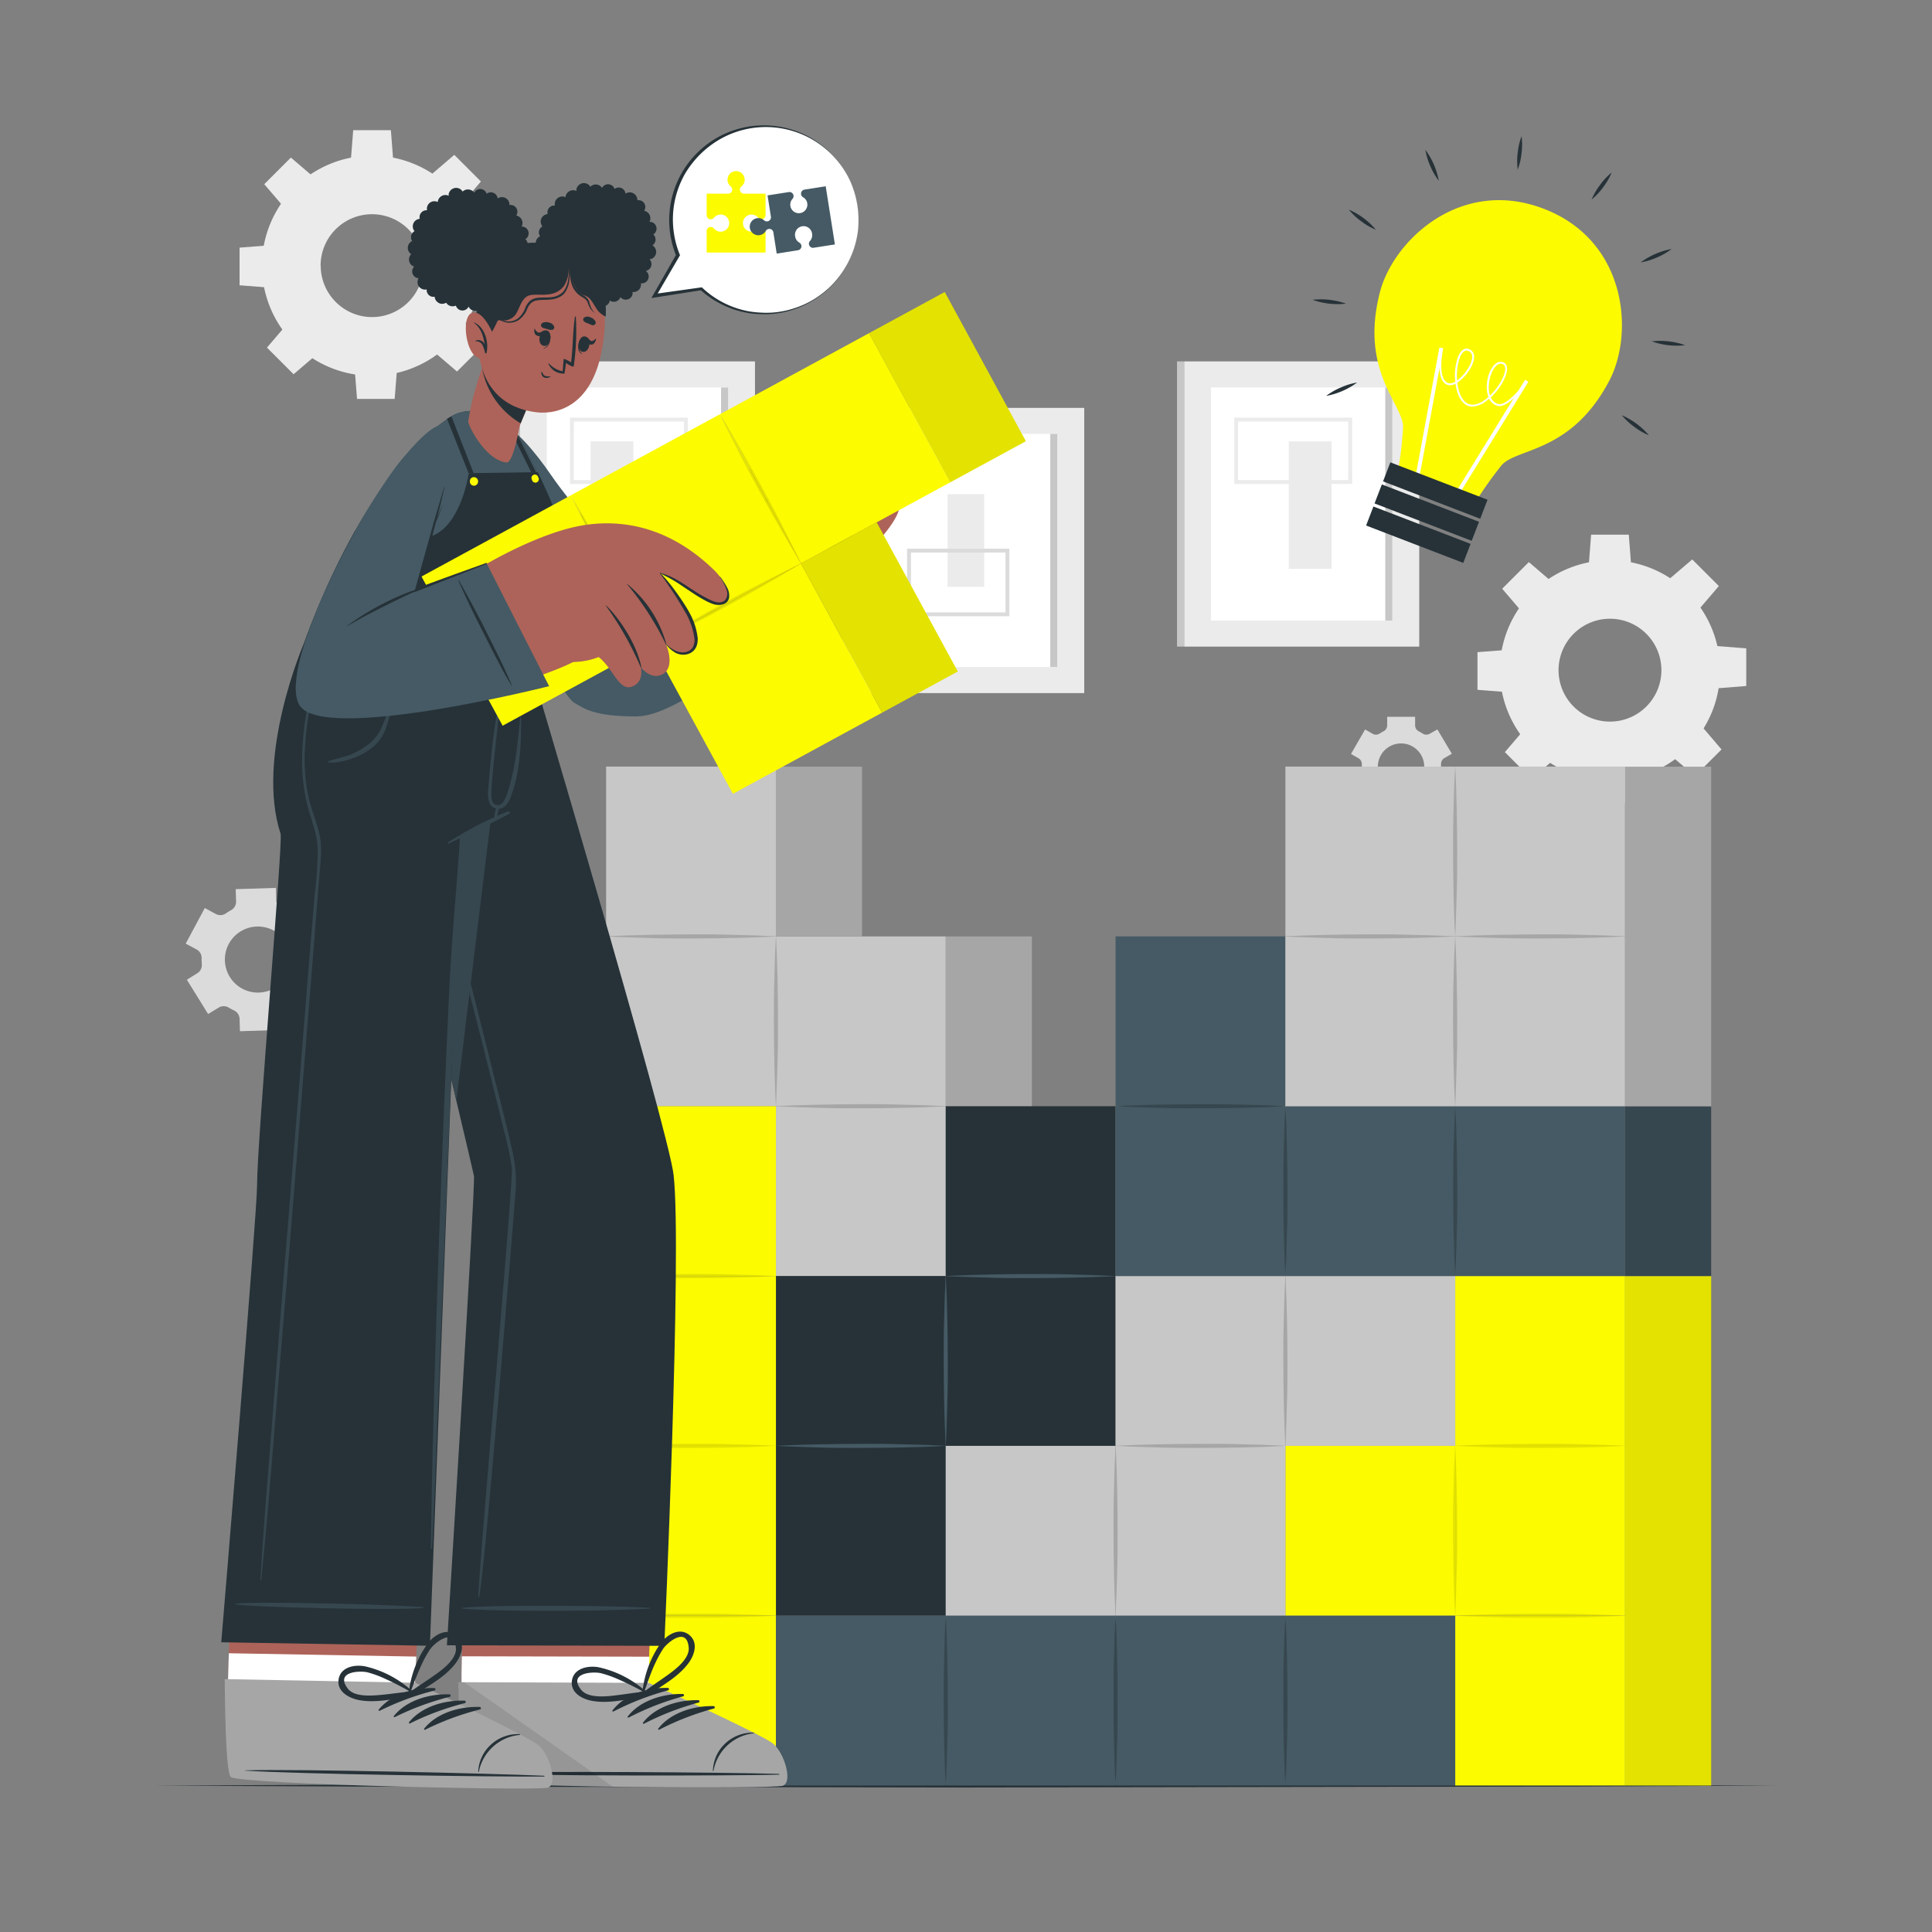 <svg xmlns="http://www.w3.org/2000/svg" viewBox="0 0 500 500"><rect x="0" y="0" width="500" height="500" fill="#808080" stroke="none"/><g id="freepik--background-complete--inject-6"><rect x="134.54" y="93.54" width="60.85" height="73.81" transform="translate(329.93 260.88) rotate(180)" style="fill:#ebebeb"></rect><rect x="141.49" y="100.27" width="46.94" height="60.34" transform="translate(329.93 260.88) rotate(180)" style="fill:#fff"></rect><rect x="186.6" y="100.27" width="1.83" height="60.34" transform="translate(375.04 260.88) rotate(180)" style="fill:#c7c7c7"></rect><rect x="132.71" y="93.54" width="1.83" height="73.81" transform="translate(267.25 260.88) rotate(180)" style="fill:#c7c7c7"></rect><rect x="152.85" y="114.22" width="11.07" height="32.98" style="fill:#ebebeb"></rect><path d="M178,125.25H147.52V108.09H178Zm-29.51-1H177V109.09H148.52Z" style="fill:#ebebeb"></path><rect x="306.44" y="93.54" width="60.85" height="73.81" transform="translate(673.74 260.88) rotate(180)" style="fill:#ebebeb"></rect><rect x="313.4" y="100.27" width="46.94" height="60.34" transform="translate(673.74 260.88) rotate(180)" style="fill:#fff"></rect><rect x="358.51" y="100.27" width="1.83" height="60.34" transform="translate(718.85 260.88) rotate(180)" style="fill:#c7c7c7"></rect><rect x="304.61" y="93.54" width="1.83" height="73.81" transform="translate(611.05 260.88) rotate(180)" style="fill:#c7c7c7"></rect><rect x="333.54" y="114.22" width="11.07" height="32.98" transform="translate(678.15 261.43) rotate(180)" style="fill:#ebebeb"></rect><path d="M349.94,125.25H319.42V108.09h30.52Zm-29.52-1h28.52V109.09H320.42Z" style="fill:#ebebeb"></path><rect x="219.74" y="105.56" width="60.85" height="73.81" transform="translate(500.34 284.93) rotate(180)" style="fill:#ebebeb"></rect><rect x="226.7" y="112.3" width="46.94" height="60.34" transform="translate(500.34 284.93) rotate(180)" style="fill:#fff"></rect><rect x="271.81" y="112.3" width="1.83" height="60.34" transform="translate(545.45 284.93) rotate(180)" style="fill:#c7c7c7"></rect><rect x="217.91" y="105.56" width="1.83" height="73.81" transform="translate(437.66 284.93) rotate(180)" style="fill:#c7c7c7"></rect><rect x="245.23" y="127.89" width="9.48" height="23.98" transform="translate(499.94 279.76) rotate(180)" style="fill:#ebebeb"></rect><path d="M261.22,159.49H234.75V142h26.47Zm-25.47-1h24.47V143H235.75Z" style="fill:#dbdbdb"></path><path d="M56.59,260.77a2.5,2.5,0,0,1,2.61,0l.66.38c.23.12.46.24.7.35A2.49,2.49,0,0,1,62,263.67l.1,3.21,10.44-.33-.1-3.2a2.47,2.47,0,0,1,1.31-2.25,15.19,15.19,0,0,0,1.32-.82,2.49,2.49,0,0,1,2.59-.17l2.82,1.52,4.94-9.21-2.82-1.51a2.5,2.5,0,0,1-1.3-2.25,11.62,11.62,0,0,0,0-1.56,2.47,2.47,0,0,1,1.15-2.33l2.73-1.69-5.51-8.88-2.74,1.7a2.49,2.49,0,0,1-2.59,0c-.22-.13-.44-.26-.67-.38l-.68-.35A2.49,2.49,0,0,1,71.49,233l-.1-3.21L61,230.11l.1,3.19a2.51,2.51,0,0,1-1.31,2.26,12.19,12.19,0,0,0-1.33.82,2.49,2.49,0,0,1-2.59.17L53,235l-4.94,9.21,2.82,1.51a2.48,2.48,0,0,1,1.3,2.25,13.65,13.65,0,0,0,.05,1.57,2.48,2.48,0,0,1-1.16,2.33l-2.71,1.68,5.5,8.88Zm2.62-16.48a8.55,8.55,0,1,1,3.5,11.58A8.56,8.56,0,0,1,59.21,244.29Z" style="fill:#dbdbdb"></path><path d="M351.59,196.24a1.75,1.75,0,0,1,.85,1.61c0,.18,0,.36,0,.54s0,.37,0,.55a1.73,1.73,0,0,1-.85,1.6l-1.94,1.13L353.3,208l1.95-1.12a1.73,1.73,0,0,1,1.82.07c.31.19.62.38.94.54a1.74,1.74,0,0,1,1,1.55v2.24h7.31V209a1.75,1.75,0,0,1,1-1.55c.33-.16.64-.35.95-.54a1.73,1.73,0,0,1,1.82-.07l2,1.12,3.65-6.33-1.95-1.13a1.74,1.74,0,0,1-.85-1.61c0-.18,0-.36,0-.54s0-.36,0-.54a1.75,1.75,0,0,1,.85-1.61l1.95-1.12L372,188.78,370,189.9a1.75,1.75,0,0,1-1.83-.06c-.3-.2-.62-.38-.94-.55a1.73,1.73,0,0,1-1-1.54v-2.24H359v2.24a1.73,1.73,0,0,1-1,1.54c-.32.17-.64.35-.94.55a1.75,1.75,0,0,1-1.83.06l-1.94-1.12-3.65,6.34Zm11-3.84a6,6,0,1,1-6,6A6,6,0,0,1,362.63,192.4Z" style="fill:#dbdbdb"></path><path d="M388.16,173.45A28.5,28.5,0,1,0,416.66,145,28.5,28.5,0,0,0,388.16,173.45Zm15.19,0a13.31,13.31,0,1,1,13.31,13.3A13.31,13.31,0,0,1,403.35,173.45Z" style="fill:#ebebeb"></path><polygon points="411.18 146.14 422.13 146.14 421.53 138.38 411.78 138.38 411.18 146.14" style="fill:#ebebeb"></polygon><polygon points="432.03 149.83 439.78 157.58 444.84 151.67 437.95 144.78 432.03 149.83" style="fill:#ebebeb"></polygon><polygon points="444.17 167.19 444.17 178.15 451.93 177.54 451.93 167.79 444.17 167.19" style="fill:#ebebeb"></polygon><polygon points="440.48 188.04 432.73 195.79 438.64 200.85 445.53 193.96 440.48 188.04" style="fill:#ebebeb"></polygon><polygon points="423.12 200.18 412.16 200.18 412.77 207.94 422.51 207.94 423.12 200.18" style="fill:#ebebeb"></polygon><polygon points="402.27 196.49 394.52 188.74 389.46 194.65 396.35 201.54 402.27 196.49" style="fill:#ebebeb"></polygon><polygon points="390.13 179.13 390.13 168.18 382.37 168.78 382.37 178.53 390.13 179.13" style="fill:#ebebeb"></polygon><polygon points="393.82 158.28 401.57 150.53 395.66 145.47 388.76 152.36 393.82 158.28" style="fill:#ebebeb"></polygon><path d="M67.79,68.76A28.49,28.49,0,1,0,96.28,40.27,28.5,28.5,0,0,0,67.79,68.76Zm15.18,0a13.31,13.31,0,1,1,13.31,13.3A13.31,13.31,0,0,1,83,68.76Z" style="fill:#ebebeb"></path><polygon points="90.8 41.45 101.76 41.45 101.16 33.69 91.41 33.69 90.8 41.45" style="fill:#ebebeb"></polygon><polygon points="111.66 45.14 119.41 52.89 124.46 46.97 117.57 40.08 111.66 45.14" style="fill:#ebebeb"></polygon><polygon points="123.8 62.49 123.8 73.45 131.55 72.85 131.55 63.1 123.8 62.49" style="fill:#ebebeb"></polygon><polygon points="120.1 83.35 112.36 91.1 118.27 96.15 125.16 89.26 120.1 83.35" style="fill:#ebebeb"></polygon><polygon points="102.75 95.49 91.79 95.49 92.4 103.24 102.14 103.24 102.75 95.49" style="fill:#ebebeb"></polygon><polygon points="81.89 91.8 74.14 84.05 69.09 89.96 75.98 96.85 81.89 91.8" style="fill:#ebebeb"></polygon><polygon points="69.75 74.44 69.75 63.48 62 64.09 62 73.83 69.75 74.44" style="fill:#ebebeb"></polygon><polygon points="73.45 53.58 81.19 45.84 75.28 40.78 68.39 47.67 73.45 53.58" style="fill:#ebebeb"></polygon></g><g id="freepik--Floor--inject-6"><polygon points="39.97 462.11 92.48 461.87 144.99 461.78 250 461.61 355.01 461.78 407.52 461.87 460.03 462.11 407.52 462.36 355.01 462.44 250 462.61 144.99 462.44 92.48 462.36 39.97 462.11" style="fill:#263238"></polygon></g><g id="freepik--speech-bubble--inject-6"><path d="M222.07,59.41a24.26,24.26,0,0,1-40.54,15.35l-12.14,1.78,6.08-10.49a24.25,24.25,0,0,1,25-33.29A24.27,24.27,0,0,1,222.07,59.41Z" style="fill:#fff"></path><path d="M222.07,59.41a24.48,24.48,0,0,1-4.9,12.3,22.1,22.1,0,0,1-4.76,4.7,23.8,23.8,0,0,1-5.85,3.26A24.5,24.5,0,0,1,200,81.23a23.84,23.84,0,0,1-3.38.06,19.94,19.94,0,0,1-3.35-.35,24.5,24.5,0,0,1-12-5.92l.29.08L169.45,77l-.88.13.45-.78,6-10.51,0,.42a24.55,24.55,0,0,1,1.49-21.63,24.92,24.92,0,0,1,7.6-8.09,24.51,24.51,0,0,1,37.95,22.9Zm0,0a24,24,0,0,0-27.52-26.25,23.92,23.92,0,0,0-10,4A25.11,25.11,0,0,0,177.27,45a24,24,0,0,0-3.08,10.27,24.34,24.34,0,0,0,1.71,10.57l.09.21-.12.2-6.11,10.48-.43-.65,12.15-1.7.17,0,.12.11a23.88,23.88,0,0,0,11.61,6,22.87,22.87,0,0,0,3.3.4,24.53,24.53,0,0,0,3.32,0,23.73,23.73,0,0,0,6.48-1.43,22.36,22.36,0,0,0,5.85-3.15,22.17,22.17,0,0,0,4.77-4.64A24.47,24.47,0,0,0,222.07,59.41Z" style="fill:#263238"></path><path d="M192.28,57.74a2.22,2.22,0,0,0,3.93,1.41,1.07,1.07,0,0,1,1.91.65v5.56H182.88V59.8a1.05,1.05,0,0,1,1.06-1.06,1.07,1.07,0,0,1,.84.41,2.25,2.25,0,0,0,1.72.81,2.22,2.22,0,1,0-1.72-3.62,1.1,1.1,0,0,1-.84.41,1.06,1.06,0,0,1-1.06-1.06V50.12h5.56a1.05,1.05,0,0,0,1.06-1.06,1.07,1.07,0,0,0-.41-.84,2.22,2.22,0,1,1,3.63-1.72,2.21,2.21,0,0,1-.82,1.72,1.1,1.1,0,0,0-.41.84,1.06,1.06,0,0,0,1.06,1.06h5.57v5.57a1.07,1.07,0,0,1-1.07,1.06,1.1,1.1,0,0,1-.84-.41,2.19,2.19,0,0,0-1.71-.82A2.22,2.22,0,0,0,192.28,57.74Z" style="fill:#FCFB00"></path><path d="M213.69,48.2l2.38,15.06-5.5.86a1.05,1.05,0,0,1-1.21-.88,1,1,0,0,1,.28-.89,2.26,2.26,0,0,0,.53-1.83,2.22,2.22,0,1,0-4.38.69,2.2,2.2,0,0,0,1.07,1.57,1.1,1.1,0,0,1,.54.77,1.06,1.06,0,0,1-.89,1.21l-5.5.87-.86-5.49a1.06,1.06,0,0,0-1.22-.89,1.11,1.11,0,0,0-.76.54,2.22,2.22,0,1,1-2.26-3.32,2.18,2.18,0,0,1,1.82.54,1.09,1.09,0,0,0,.89.28,1.06,1.06,0,0,0,.89-1.21l-.87-5.51,5.5-.86a1.06,1.06,0,0,1,.94,1.78,2.19,2.19,0,0,0-.53,1.82,2.21,2.21,0,1,0,4.37-.69,2.18,2.18,0,0,0-1.06-1.56,1.1,1.1,0,0,1-.54-.77,1.06,1.06,0,0,1,.88-1.22Z" style="fill:#455a64"></path></g><g id="freepik--Puzzle--inject-6"><rect x="200.81" y="286.29" width="43.95" height="43.95" transform="matrix(0, -1, 1, 0, -85.48, 531.05)" style="fill:#c7c7c7"></rect><rect x="200.81" y="242.34" width="43.95" height="43.95" transform="translate(-41.53 487.1) rotate(-90)" style="fill:#c7c7c7"></rect><rect x="156.86" y="242.34" width="43.95" height="43.95" transform="translate(-85.48 443.15) rotate(-90)" style="fill:#c7c7c7"></rect><rect x="156.86" y="198.39" width="43.95" height="43.95" transform="translate(-41.53 399.2) rotate(-90)" style="fill:#c7c7c7"></rect><path d="M156.86,242.34c3.66-.22,7.33-.32,11-.4s7.32-.11,11-.13,7.33,0,11,.13l5.5.14c1.83.09,3.66.14,5.49.26-1.83.12-3.66.17-5.49.26l-5.5.15c-3.66.09-7.32.11-11,.12s-7.32,0-11-.12S160.52,242.56,156.86,242.34Z" style="fill:#a6a6a6"></path><path d="M200.81,286.29c3.66-.22,7.32-.32,11-.4s7.32-.11,11-.13,7.33,0,11,.13l5.5.14c1.83.09,3.66.14,5.49.26-1.83.12-3.66.17-5.49.26l-5.5.15c-3.66.09-7.32.11-11,.12s-7.32,0-11-.12S204.47,286.51,200.81,286.29Z" style="fill:#a6a6a6"></path><path d="M200.81,286.29c-.22-3.66-.32-7.32-.4-11s-.11-7.32-.13-11,0-7.33.12-11l.15-5.49c.09-1.84.14-3.67.26-5.5.12,1.83.17,3.66.26,5.5l.15,5.49c.09,3.66.11,7.32.12,11s0,7.32-.13,11S201,282.63,200.81,286.29Z" style="fill:#a6a6a6"></path><rect x="200.81" y="198.4" width="22.3" height="43.94" transform="translate(423.91 440.75) rotate(180)" style="fill:#a6a6a6"></rect><rect x="244.76" y="242.36" width="22.3" height="87.89" transform="translate(511.81 572.6) rotate(180)" style="fill:#a6a6a6"></rect><rect x="376.61" y="374.19" width="43.95" height="43.95" transform="translate(2.42 794.75) rotate(-90)" style="fill:#FCFB00"></rect><rect x="332.66" y="374.19" width="43.95" height="43.95" transform="translate(-41.53 750.8) rotate(-90)" style="fill:#FCFB00"></rect><rect x="376.61" y="418.14" width="43.95" height="43.95" transform="translate(-41.53 838.7) rotate(-90)" style="fill:#FCFB00"></rect><rect x="376.61" y="330.24" width="43.95" height="43.95" transform="translate(46.37 750.8) rotate(-90)" style="fill:#FCFB00"></rect><rect x="420.56" y="330.25" width="22.3" height="131.84" transform="translate(863.41 792.34) rotate(180)" style="fill:#FCFB00"></rect><rect x="420.56" y="330.25" width="22.3" height="131.84" transform="translate(863.41 792.34) rotate(180)" style="opacity:0.1"></rect><path d="M376.59,418.14c-.22-3.66-.32-7.32-.41-11s-.11-7.32-.12-11,0-7.33.12-11l.15-5.49c.09-1.84.14-3.67.26-5.5.12,1.83.17,3.66.26,5.5l.14,5.49c.1,3.66.11,7.32.13,11s0,7.32-.13,11S376.8,414.48,376.59,418.14Z" style="opacity:0.1"></path><path d="M376.59,418.14c3.66-.22,7.32-.32,11-.4s7.33-.11,11-.13,7.33,0,11,.12l5.49.15c1.83.09,3.67.14,5.5.26-1.83.12-3.67.17-5.5.26l-5.49.15c-3.66.09-7.33.11-11,.12s-7.32,0-11-.12S380.25,418.36,376.59,418.14Z" style="opacity:0.1"></path><path d="M376.59,374.19c3.66-.22,7.32-.32,11-.4s7.33-.11,11-.13,7.33,0,11,.12l5.49.15c1.83.09,3.67.14,5.5.26-1.83.12-3.67.17-5.5.26l-5.49.15c-3.66.09-7.33.11-11,.12s-7.32,0-11-.12S380.25,374.41,376.59,374.19Z" style="opacity:0.1"></path><rect x="200.81" y="374.19" width="43.95" height="43.95" transform="translate(-173.38 618.95) rotate(-90)" style="fill:#263238"></rect><rect x="200.81" y="330.24" width="43.95" height="43.95" transform="translate(-129.43 575) rotate(-90)" style="fill:#263238"></rect><rect x="244.76" y="330.24" width="43.95" height="43.95" transform="translate(-85.48 618.95) rotate(-90)" style="fill:#263238"></rect><rect x="244.76" y="286.29" width="43.95" height="43.95" transform="translate(-41.53 575) rotate(-90)" style="fill:#263238"></rect><path d="M244.76,374.19c-.22-3.66-.32-7.32-.41-11s-.11-7.32-.12-11,0-7.33.12-11l.15-5.49c.09-1.84.14-3.67.26-5.5.12,1.83.17,3.66.26,5.5l.15,5.49c.09,3.66.11,7.32.12,11s0,7.32-.13,11S245,370.53,244.76,374.19Z" style="fill:#455a64"></path><path d="M244.76,330.25c3.66-.22,7.32-.32,11-.41s7.32-.11,11-.12,7.33,0,11,.12l5.5.15c1.83.09,3.66.14,5.49.26-1.83.12-3.66.17-5.49.26l-5.5.14c-3.66.1-7.32.11-11,.13s-7.32,0-11-.13S248.42,330.47,244.76,330.25Z" style="fill:#455a64"></path><path d="M200.81,374.19c3.66-.22,7.32-.32,11-.4s7.32-.11,11-.13,7.33,0,11,.12l5.5.15c1.83.09,3.66.14,5.49.26-1.83.12-3.66.17-5.49.26l-5.5.15c-3.66.09-7.32.11-11,.12s-7.32,0-11-.12S204.47,374.41,200.81,374.19Z" style="fill:#455a64"></path><rect x="244.76" y="374.19" width="43.95" height="43.95" style="fill:#c7c7c7"></rect><rect x="288.71" y="374.19" width="43.95" height="43.95" style="fill:#c7c7c7"></rect><rect x="288.71" y="330.24" width="43.95" height="43.95" style="fill:#c7c7c7"></rect><rect x="332.66" y="330.24" width="43.95" height="43.95" style="fill:#c7c7c7"></rect><path d="M332.66,374.19c-.22-3.66-.32-7.32-.41-11s-.11-7.32-.12-11,0-7.33.12-11l.15-5.49c.09-1.84.14-3.67.26-5.5.12,1.83.17,3.66.26,5.5l.15,5.49c.09,3.66.11,7.32.12,11s0,7.32-.13,11S332.88,370.53,332.66,374.19Z" style="fill:#a6a6a6"></path><path d="M288.71,418.14c-.22-3.66-.32-7.32-.41-11s-.11-7.32-.12-11,0-7.33.12-11l.15-5.49c.09-1.84.14-3.67.26-5.5.12,1.83.17,3.66.26,5.5l.15,5.49c.09,3.66.11,7.32.12,11s0,7.32-.13,11S288.93,414.48,288.71,418.14Z" style="fill:#a6a6a6"></path><path d="M288.71,374.19c3.66-.22,7.32-.32,11-.4s7.32-.11,11-.13,7.33,0,11,.12l5.5.15c1.83.09,3.66.14,5.49.26-1.83.12-3.66.17-5.49.26l-5.5.15c-3.66.09-7.32.11-11,.12s-7.32,0-11-.12S292.37,374.41,288.71,374.19Z" style="fill:#a6a6a6"></path><rect x="156.86" y="418.14" width="43.95" height="43.95" transform="translate(-261.28 618.95) rotate(-90)" style="fill:#FCFB00"></rect><rect x="156.86" y="374.19" width="43.95" height="43.95" transform="translate(-217.33 575) rotate(-90)" style="fill:#FCFB00"></rect><rect x="156.86" y="330.24" width="43.95" height="43.95" transform="translate(-173.38 531.05) rotate(-90)" style="fill:#FCFB00"></rect><rect x="156.86" y="286.29" width="43.95" height="43.95" transform="translate(-129.43 487.1) rotate(-90)" style="fill:#FCFB00"></rect><path d="M156.86,330.24c3.66-.22,7.33-.32,11-.4s7.32-.11,11-.13,7.33,0,11,.13l5.5.14c1.83.09,3.66.14,5.49.26-1.83.12-3.66.17-5.49.26l-5.5.15c-3.66.09-7.32.11-11,.12s-7.32,0-11-.12S160.52,330.46,156.86,330.24Z" style="opacity:0.1"></path><path d="M156.86,374.19c3.66-.22,7.33-.32,11-.4s7.32-.11,11-.13,7.33,0,11,.12l5.5.15c1.83.09,3.66.14,5.49.26-1.83.12-3.66.17-5.49.26l-5.5.15c-3.66.09-7.32.11-11,.12s-7.32,0-11-.12S160.52,374.41,156.86,374.19Z" style="opacity:0.1"></path><path d="M156.86,418.14c3.66-.22,7.33-.32,11-.4s7.32-.11,11-.13,7.33,0,11,.12l5.5.15c1.83.09,3.66.14,5.49.26-1.83.12-3.66.17-5.49.26l-5.5.15c-3.66.09-7.32.11-11,.12s-7.32,0-11-.12S160.52,418.36,156.86,418.14Z" style="opacity:0.1"></path><rect x="200.81" y="418.14" width="43.95" height="43.95" style="fill:#455a64"></rect><rect x="244.76" y="418.14" width="43.95" height="43.95" style="fill:#455a64"></rect><rect x="288.71" y="418.14" width="43.95" height="43.95" style="fill:#455a64"></rect><rect x="332.66" y="418.14" width="43.95" height="43.95" style="fill:#455a64"></rect><path d="M244.76,462.08c-.22-3.66-.32-7.32-.41-11s-.11-7.33-.12-11,0-7.32.12-11l.15-5.49c.09-1.83.14-3.66.26-5.49.12,1.83.17,3.66.26,5.49l.15,5.49c.09,3.67.11,7.33.12,11s0,7.33-.13,11S245,458.42,244.76,462.08Z" style="fill:#37474f"></path><path d="M288.71,462.08c-.22-3.66-.32-7.32-.41-11s-.11-7.33-.12-11,0-7.32.12-11l.15-5.49c.09-1.83.14-3.66.26-5.49.12,1.83.17,3.66.26,5.49l.15,5.49c.09,3.67.11,7.33.12,11s0,7.33-.13,11S288.93,458.42,288.71,462.08Z" style="fill:#37474f"></path><path d="M332.66,462.08c-.22-3.66-.32-7.32-.41-11s-.11-7.33-.12-11,0-7.32.12-11l.15-5.49c.09-1.83.14-3.66.26-5.49.12,1.83.17,3.66.26,5.49l.15,5.49c.09,3.67.11,7.33.12,11s0,7.33-.13,11S332.88,458.42,332.66,462.08Z" style="fill:#37474f"></path><rect x="376.61" y="286.29" width="43.95" height="43.95" transform="translate(797.17 616.53) rotate(180)" style="fill:#455a64"></rect><rect x="332.66" y="286.29" width="43.95" height="43.95" transform="translate(709.27 616.53) rotate(180)" style="fill:#455a64"></rect><rect x="288.71" y="286.29" width="43.95" height="43.95" transform="translate(621.37 616.53) rotate(180)" style="fill:#455a64"></rect><rect x="288.71" y="242.34" width="43.95" height="43.95" transform="translate(621.37 528.63) rotate(180)" style="fill:#455a64"></rect><rect x="420.56" y="286.3" width="22.3" height="43.94" transform="translate(863.41 616.54) rotate(180)" style="fill:#37474f"></rect><path d="M332.66,330.24c-.22-3.66-.32-7.32-.41-11s-.11-7.32-.12-11,0-7.33.12-11l.15-5.49c.09-1.84.14-3.67.26-5.5.12,1.83.17,3.66.26,5.5l.15,5.49c.09,3.66.11,7.32.12,11s0,7.32-.13,11S332.88,326.58,332.66,330.24Z" style="fill:#37474f"></path><path d="M376.61,330.24c-.22-3.66-.32-7.32-.41-11s-.11-7.32-.12-11,0-7.33.12-11l.15-5.49c.09-1.84.14-3.67.26-5.5.12,1.83.17,3.66.26,5.5l.15,5.49c.09,3.66.1,7.32.12,11s0,7.32-.13,11S376.83,326.58,376.61,330.24Z" style="fill:#37474f"></path><path d="M288.71,286.29c3.66-.22,7.32-.32,11-.4s7.32-.11,11-.13,7.33,0,11,.13l5.5.14c1.83.09,3.66.14,5.49.26-1.83.12-3.66.17-5.49.26l-5.5.15c-3.66.09-7.32.11-11,.12s-7.32,0-11-.12S292.37,286.51,288.71,286.29Z" style="fill:#37474f"></path><rect x="376.61" y="242.34" width="43.95" height="43.95" transform="translate(797.17 528.63) rotate(180)" style="fill:#c7c7c7"></rect><rect x="332.66" y="242.34" width="43.95" height="43.95" transform="translate(709.27 528.63) rotate(180)" style="fill:#c7c7c7"></rect><rect x="376.61" y="198.39" width="43.95" height="43.95" transform="translate(797.17 440.73) rotate(180)" style="fill:#c7c7c7"></rect><rect x="332.66" y="198.39" width="43.95" height="43.95" transform="translate(709.27 440.73) rotate(180)" style="fill:#c7c7c7"></rect><rect x="420.56" y="198.41" width="22.3" height="87.88" transform="translate(863.41 484.71) rotate(180)" style="fill:#a6a6a6"></rect><path d="M376.59,242.34c-.22-3.66-.32-7.32-.41-11s-.11-7.32-.12-11,0-7.33.12-11l.15-5.49c.09-1.83.14-3.67.26-5.5.12,1.83.17,3.67.26,5.5l.14,5.49c.1,3.66.11,7.32.13,11s0,7.32-.13,11S376.8,238.68,376.59,242.34Z" style="fill:#a6a6a6"></path><path d="M376.59,286.29c-.22-3.66-.32-7.32-.41-11s-.11-7.32-.12-11,0-7.33.12-11l.15-5.49c.09-1.84.14-3.67.26-5.5.12,1.83.17,3.66.26,5.5l.14,5.49c.1,3.66.11,7.32.13,11s0,7.32-.13,11S376.8,282.63,376.59,286.29Z" style="fill:#a6a6a6"></path><path d="M376.59,242.34c3.66-.22,7.32-.32,11-.4s7.33-.11,11-.13,7.33,0,11,.13l5.49.14c1.83.09,3.67.14,5.5.26-1.83.12-3.67.17-5.5.26l-5.49.15c-3.66.09-7.33.11-11,.12s-7.32,0-11-.12S380.25,242.56,376.59,242.34Z" style="fill:#a6a6a6"></path><path d="M332.44,242.34c3.66-.22,7.32-.32,11-.4s7.32-.11,11-.13,7.33,0,11,.13l5.5.14c1.83.09,3.66.14,5.49.26-1.83.12-3.66.17-5.49.26l-5.5.15c-3.66.09-7.32.11-11,.12s-7.32,0-11-.12S336.1,242.56,332.44,242.34Z" style="fill:#a6a6a6"></path></g><g id="freepik--Character--inject-6"><path d="M201.82,461.88c-2.63.86-77.65.18-80.48-1.66-1.09-.68-1.63-11.62-1.9-24.85,0-.14,0-.28,0-.41-.06-2.73,1-47,1-47l49,.3-1.67,46.63,0,.82s28.6,13.1,31.51,15.46S204.45,461,201.82,461.88Z" style="fill:#ad6359"></path><path d="M201.83,461.88c-2.64.85-77.65.19-80.5-1.65-1.09-.69-1.62-11.62-1.89-24.86,0-.14,0-.28,0-.41,0-.52,0-3.38.09-6.31l48.53.1-.22,6.1,0,.82s28.6,13.1,31.51,15.46S204.45,461,201.83,461.88Z" style="fill:#fff"></path><path d="M202.58,462.15c-2.67.87-79.14.38-82-1.48-1.1-.7-1.68-11.84-2-25.32l49.3.17S197,448.81,200,451.19,205.26,461.27,202.58,462.15Z" style="fill:#a6a6a6"></path><path d="M201.51,459.08c-12.82-.4-64.54-.79-77.24-.21-.11,0-.11.08,0,.08,12.69.67,64.42.65,77.24.34C201.78,459.28,201.78,459.09,201.51,459.08Z" style="fill:#263238"></path><path d="M195.1,448.41a10.27,10.27,0,0,0-7.69,3.08,10,10,0,0,0-2.91,6.82c0,.08.14.08.15,0a11.91,11.91,0,0,1,10.45-9.74C195.2,448.56,195.2,448.41,195.1,448.41Z" style="fill:#263238"></path><path d="M172.8,436.83c-5.13-.1-11.09,1.67-14.3,5.84-.13.16.11.34.26.26a71,71,0,0,1,14.13-5.47A.32.32,0,0,0,172.8,436.83Z" style="fill:#263238"></path><path d="M176.75,438.4c-5.13-.11-11.09,1.67-14.3,5.84-.13.16.11.34.26.26A71,71,0,0,1,176.84,439,.32.32,0,0,0,176.75,438.4Z" style="fill:#263238"></path><path d="M180.7,440c-5.13-.11-11.09,1.67-14.3,5.84-.13.16.11.34.26.26a71,71,0,0,1,14.13-5.47A.32.32,0,0,0,180.7,440Z" style="fill:#263238"></path><path d="M184.65,441.54c-5.13-.11-11.08,1.67-14.3,5.84-.12.16.11.34.26.26a71,71,0,0,1,14.13-5.47A.32.32,0,0,0,184.65,441.54Z" style="fill:#263238"></path><path d="M178.44,423.18c-2.59-2.17-5.87-.09-7.49,2.13a27,27,0,0,0-4.74,13.09.13.13,0,0,0,.16.15.61.61,0,0,0,.91.42c3.67-2.5,7.91-4.72,10.7-8.28C179.61,428.62,180.88,425.23,178.44,423.18ZM172.07,434c-1.77,1.27-3.6,2.45-5.33,3.79.94-2.55,1.75-5.12,2.94-7.58a30.45,30.45,0,0,1,1.9-3.45c1.13-1.69,6.19-5.94,6.66-.36C178.5,429.52,174.19,432.52,172.07,434Z" style="fill:#263238"></path><path d="M153.45,440.22c4.46.72,9.08-.52,13.47-1.18a.63.63,0,0,0,.39-.93.14.14,0,0,0,0-.22A27,27,0,0,0,155,431.5c-2.7-.53-6.53.17-7,3.51C147.61,438.18,150.84,439.81,153.45,440.22Zm-3.08-2.94c-3.44-4.42,3.16-4.73,5.14-4.26a29.16,29.16,0,0,1,3.73,1.25,78.19,78.19,0,0,1,7.3,3.57c-2.17.19-4.32.56-6.48.83C157.47,439,152.27,439.72,150.37,437.28Z" style="fill:#263238"></path><path d="M158.57,462.39c-18.74-.27-36.65-.84-38-1.73-1.1-.69-1.69-11.83-2-25.32h1.52C132,443.7,146.76,454.06,158.57,462.39Z" style="opacity:0.1"></path><path d="M171.92,425.94l-56.26-.14s7.43-119.27,7-121.47c-.52-2.83-32.41-136.64-32.41-136.64l45.79.28S173,292.12,174.33,304.1C176.55,323.44,171.92,425.94,171.92,425.94Z" style="fill:#263238"></path><path d="M168.17,416.12c-8.48-.65-43.49-.8-48.49,0-.08,0-.08.16,0,.17,3.78.63,33.94.9,48.49,0A.12.12,0,0,0,168.17,416.12Z" style="fill:#37474f"></path><path d="M100.61,178c1.08,3.29,2,6.62,3,9.94s1.86,6.65,2.83,10c1.91,6.58,3.73,13.18,5.56,19.78,3.69,13.33,7.2,26.71,10.65,40.1q2.55,10,5,19.92c1.67,6.65,3.42,13.31,4.91,20a34.57,34.57,0,0,1,.94,9.61c-.2,3.31-8.4,104.16-9.56,106,0,.08-.18.07-.17,0,.53-12.24,9.13-107.77,8.7-111.16a86.93,86.93,0,0,0-2.1-9.81c-.8-3.29-1.62-6.58-2.43-9.87q-2.47-10-5-19.92-5.1-20-10.46-39.94T101.75,183c-.45-1.63-.89-3.27-1.29-4.91A.08.08,0,0,1,100.61,178Z" style="fill:#37474f"></path><path d="M90.27,167.69s18.92,79.4,27.84,117.17l14.31-116.92Z" style="fill:#37474f"></path><path d="M141,462.37c-2.64.82-77.64-1-80.45-2.91-1.08-.69-1.45-11.64-1.51-24.87v-.42c0-2.73,1.8-48.45,1.8-48.45l49,1.06-2.42,48,0,.82s28.39,13.54,31.27,15.94S143.66,461.56,141,462.37Z" style="fill:#ad6359"></path><path d="M141,462.37c-2.65.81-77.64-1-80.46-2.9-1.08-.71-1.44-11.65-1.51-24.88v-.42c0-.51.09-3.37.19-6.31l48.52.86-.32,6.1,0,.82s28.39,13.54,31.27,15.94S143.65,461.56,141,462.37Z" style="fill:#fff"></path><path d="M141.77,462.65c-2.69.83-79.13-.85-82-2.75-1.09-.72-1.5-11.87-1.61-25.35l49.29.94s29,13.73,31.91,16.16S144.46,461.81,141.77,462.65Z" style="fill:#a6a6a6"></path><path d="M140.74,459.56c-12.81-.59-64.52-1.79-77.23-1.4-.1,0-.1.07,0,.08,12.68.87,64.41,1.64,77.23,1.53C141,459.77,141,459.58,140.74,459.56Z" style="fill:#263238"></path><path d="M134.5,448.79a10.32,10.32,0,0,0-7.74,3,10,10,0,0,0-3,6.78c0,.08.14.08.15,0A11.9,11.9,0,0,1,134.49,449,.08.08,0,0,0,134.5,448.79Z" style="fill:#263238"></path><path d="M112.39,436.87c-5.13-.18-11.12,1.5-14.4,5.62-.12.16.11.34.26.26a71.71,71.71,0,0,1,14.21-5.25A.32.32,0,0,0,112.39,436.87Z" style="fill:#263238"></path><path d="M116.31,438.5c-5.13-.18-11.11,1.5-14.39,5.62-.13.16.1.34.26.26a71.25,71.25,0,0,1,14.21-5.25A.32.32,0,0,0,116.31,438.5Z" style="fill:#263238"></path><path d="M120.24,440.13c-5.13-.18-11.12,1.5-14.4,5.62-.12.16.11.34.26.27a70.48,70.48,0,0,1,14.21-5.25A.33.33,0,0,0,120.24,440.13Z" style="fill:#263238"></path><path d="M124.16,441.76c-5.12-.18-11.11,1.5-14.39,5.62-.13.16.1.34.26.27a70.26,70.26,0,0,1,14.21-5.25A.33.33,0,0,0,124.16,441.76Z" style="fill:#263238"></path><path d="M118.23,423.31c-2.55-2.21-5.87-.18-7.52,2a26.89,26.89,0,0,0-4.94,13,.13.13,0,0,0,.15.15.63.63,0,0,0,.92.44c3.7-2.45,8-4.6,10.82-8.12C119.32,428.77,120.64,425.4,118.23,423.31Zm-6.53,10.76c-1.8,1.25-3.64,2.4-5.39,3.71a80.38,80.38,0,0,1,3.06-7.54,28.05,28.05,0,0,1,1.95-3.41c1.15-1.67,6.28-5.85,6.67-.26C118.2,429.65,113.84,432.58,111.7,434.07Z" style="fill:#263238"></path><path d="M93,440c4.45.79,9.09-.38,13.49-1a.62.62,0,0,0,.4-.92.14.14,0,0,0,0-.22,26.9,26.9,0,0,0-12.27-6.58c-2.68-.58-6.52.06-7,3.4C87.17,437.83,90.38,439.51,93,440Zm-3-3c-3.38-4.48,3.24-4.69,5.2-4.18a28.61,28.61,0,0,1,3.71,1.3,79.49,79.49,0,0,1,7.25,3.68c-2.18.16-4.33.5-6.5.73C97,438.79,91.81,439.44,90,437Z" style="fill:#263238"></path><path d="M136.05,167.91s-.42,21.87-5.54,39.19c-.41,1.44-.85,2.84-1.33,4.2,0,0-2,0-10,4.8l-7.92,209.82-54-.9s9.3-111.17,9.27-118.3c0-11.45,6.74-89,6.09-90.93-6.59-20.07,6-49.22,6-49.22Z" style="fill:#263238"></path><path d="M109.47,415.92c-15.21-1-44.69-1.42-48.47-.87a.09.09,0,0,0,0,.17c3.76.69,39.57,1.6,48.48.94A.12.12,0,0,0,109.47,415.92Z" style="fill:#37474f"></path><path d="M113.5,360.07c-.55,13.56-1,27.13-1.68,40.69a.16.16,0,0,1-.31,0c.29-24.18,1.06-48.37,1.86-72.54s1.78-48.1,2.9-72.14c.64-13.56,1.92-26,2.79-39.6a.37.37,0,0,1,.74,0c-.74,24.17-2.46,47.26-3.4,71.43" style="fill:#37474f"></path><path d="M70.94,361.55c1.22-15.77,2.52-31.54,3.79-47.3L78.54,267c.63-7.89,1.25-15.77,1.91-23.65q.49-5.91,1-11.83a104.5,104.5,0,0,0,.78-11.71c-.13-4.27-1.9-8.08-2.87-12.18A47.45,47.45,0,0,1,78.2,195.7c.17-8.24,1.62-15.3,4.18-24.11.13-.44.42-.48.31,0-1.79,7.36-3.43,14.79-3.78,22.39a48.62,48.62,0,0,0,.72,11.3c.68,3.58,2.15,6.9,3,10.43s.34,7.4,0,11.09c-.33,3.94-.62,7.88-.93,11.82-.59,7.73-1.23,15.46-1.85,23.18-2.54,31.38-5,62.76-7.66,94.13-1.49,17.65-2.76,35.34-4.59,53,0,.13-.21.13-.2,0C68.32,393.07,69.72,377.31,70.94,361.55Z" style="fill:#37474f"></path><path d="M85,197c.91-.35,4.83-1.3,5.78-1.71a21.81,21.81,0,0,0,5-3,11.65,11.65,0,0,0,3.28-4.72c.41-1,2.39-6.19,2.52-6.21a.11.11,0,0,1,.13.06c.19.32-.42,2.26-.59,2.9-.31,1.12-.61,2.24-1,3.34a11.4,11.4,0,0,1-3.3,5.43,17.61,17.61,0,0,1-5.61,3.17,17.9,17.9,0,0,1-3.21.86,8.47,8.47,0,0,1-3.09.17C84.85,197.24,84.9,197,85,197Z" style="fill:#37474f"></path><path d="M126.41,203.72q.21-2.82.48-5.66c.4-4.3.88-8.62,1.66-12.87.06-.33.53-.2.5.12-.32,3.34-.72,6.67-1.05,10s-.76,6.67-.83,10c0,1,0,2.71,1.26,3,1.65.38,2.44-1.79,2.85-3a55.8,55.8,0,0,0,2.13-9.09c.56-3.51.87-7.06,1.23-10.59,0-.13.23-.11.22,0,0,7-.16,14.34-2.82,20.94-.52,1.29-1.42,2.6-2.92,2.76h-.07a.25.25,0,0,1,0,.12c0,.2-.09.39-.12.59s-.06.33-.1.49c-.07.34-.13.68-.21,1a.26.26,0,0,1-.51-.06.23.23,0,0,1-.15-.21,5.68,5.68,0,0,1,.47-2,2.48,2.48,0,0,1-1.8-1.53A9,9,0,0,1,126.41,203.72Z" style="fill:#37474f"></path><path d="M131.43,210a100.43,100.43,0,0,0-15.49,8,.18.18,0,0,0,.16.32c5.23-2.5,10.56-4.91,15.64-7.69A.35.35,0,0,0,131.43,210Z" style="fill:#37474f"></path><path d="M126.27,125.72c3.87,22.58,17.78,54.35,26.47,56.87,4.13,1.2,11.26,4.23,18,1,14.75-7.12,26.92-20.94,33.71-27.43,3.09-2.95-13.82-25.74-17.64-23.24-8.94,5.84-21.05,18.81-22.23,18.38-4.37-1.57-17.49-21.13-27.16-34.51C126.6,101.78,124.73,116.72,126.27,125.72Z" style="fill:#ad6359"></path><path d="M202.31,157.26c3.09-1.41,16.66-9.13,20-12.12s12.16-12.28,10.12-15-4.84-.24-4.84-.24,3.12-4.52.82-7.11-6.55,1.47-6.55,1.47,2.87-4.88.39-7.3-6.07,2.38-6.07,2.38,2.83-4.34,0-5.47c-3.47-1.36-7.78,7.22-11.67,10.25-.88.68-18.88,12.66-18.88,12.66Z" style="fill:#ad6359"></path><path d="M216.46,118.89c-3.19,6.3-5.67,8.51-11.64,12.08-.11.07,0,.26.09.2,6.16-3,9.68-5.29,11.86-12.14C216.88,118.7,216.61,118.59,216.46,118.89Z" style="fill:#263238"></path><path d="M222.07,123.71c-3.89,6.26-6.56,8.67-12.53,12.87-.08.06,0,.21.1.16,6.2-3.63,9.65-6,12.71-12.78C222.49,123.65,222.24,123.42,222.07,123.71Z" style="fill:#263238"></path><path d="M227.24,130.06c-4.2,5.78-7,8.56-13.33,11.89-.15.08,0,.31.1.24,6.78-2.77,10.32-6.21,13.39-12C227.61,129.81,227.5,129.7,227.24,130.06Z" style="fill:#263238"></path><path d="M181.71,138.71s3.28-8.21,5.51-11.51,15.09-12.49,17.24-9.83c2.77,3.44-3.61,10.21-7.16,13.12,0,0,6.42,7.95,2.89,13.8S181.71,138.71,181.71,138.71Z" style="fill:#ad6359"></path><path d="M204.91,118.56c.26,5-4.65,8.48-7.89,11.56a.41.41,0,0,0,.08.67c2.46,3.51,4.92,9.18,3.37,13.43a.1.1,0,0,0,.18.09c2.29-4.34.33-10.11-2.62-13.78,3.37-3.1,8.14-6.85,6.93-12C205,118.53,204.91,118.53,204.91,118.56Z" style="fill:#263238"></path><path d="M179.59,137.49l18.29,28.16s-21.89,19.67-33,19.75-13.79-2.08-16.35-3.58-17.39-25.16-22.26-55.2c-4.61-28.37,8-15.86,16.39-3.61,4.76,7,21,26.49,21.85,26.5S179.59,137.49,179.59,137.49Z" style="fill:#455a64"></path><path d="M175.65,142.52c2.9,4.28,5.66,8.65,8.39,13,1.34,2.15,6.33,10.91,7.78,13.4.06.1-.21.25-.28.16-1.51-2.2-6.95-11-8.25-13.13-2.65-4.43-5.28-8.88-7.76-13.41A.07.07,0,1,1,175.65,142.52Z" style="fill:#263238"></path><path d="M145,177.33c-5.42-8.42-15-27.69-18.75-50.71-2.45-15.1,0-18.62,4.08-16.76C132,116.93,140.45,156.05,145,177.33Z" style="opacity:0.1"></path><path d="M78.65,166.57l58.32,7.2,2.89-16.88s5.82-6,6.41-13.48c.64-7.91-11.79-30.49-12.86-31.8-4.27-5.26-12.23-6.65-16.59-3.86C93.51,122.69,78.65,166.57,78.65,166.57Z" style="fill:#263238"></path><path d="M78.65,166.57l58.32,7.2,2.89-16.88s5.82-6,6.41-13.48c.64-7.91-11.79-30.49-12.86-31.8-4.27-5.26-12.23-6.65-16.59-3.86C93.51,122.69,78.65,166.57,78.65,166.57Z" style="fill:#455a64"></path><path d="M146.28,143.41c-.6,7.45-6.42,13.48-6.42,13.48L137,173.76l-58.32-7.19A193.68,193.68,0,0,1,92,137.28c1.13.21,8.91,6.68,20.51,1.11,7-3.35,8.81-15.93,8.81-15.93l17.84-.27C142.74,129.58,146.64,138.88,146.28,143.41Z" style="fill:#263238"></path><path d="M123.72,124.67a1.06,1.06,0,1,1-2.11-.17,1,1,0,0,1,1.14-1A1.06,1.06,0,0,1,123.72,124.67Z" style="fill:#FCFB00"></path><path d="M139.28,123.5a.89.89,0,1,1-1.6.67.88.88,0,1,1,1.6-.67Z" style="fill:#FCFB00"></path><path d="M78.66,166.57l14.57,2c4.85.65,9.7,1.34,14.56,1.94s9.71,1.26,14.57,1.83,9.73,1.09,14.62,1.46c-4.91-.06-9.8-.45-14.68-.89s-9.75-1.05-14.61-1.66S98,169.87,93.14,169.1,83.47,167.51,78.66,166.57Z" style="fill:#455a64"></path><path d="M80.7,161.11,95,163c4.77.63,9.53,1.3,14.3,1.88s9.53,1.22,14.3,1.77,9.55,1.06,14.35,1.43c-4.81-.06-9.62-.43-14.41-.86s-9.57-1-14.34-1.6-9.53-1.3-14.28-2.05S85.42,162,80.7,161.11Z" style="fill:#455a64"></path><path d="M84.34,161.69a15.22,15.22,0,0,0-1,2.65,10.41,10.41,0,0,0-.29,1.37c-.08.46-.08.93-.13,1.42a4.93,4.93,0,0,1-.07-2.92A5.34,5.34,0,0,1,84.34,161.69Z" style="fill:#455a64"></path><path d="M85.62,161.79a16.13,16.13,0,0,0-1,2.65,12.31,12.31,0,0,0-.28,1.37c-.08.46-.09.93-.13,1.42a4.93,4.93,0,0,1-.07-2.92A5.34,5.34,0,0,1,85.62,161.79Z" style="fill:#455a64"></path><path d="M100.91,164.11a17.14,17.14,0,0,0-1,2.66,10.25,10.25,0,0,0-.28,1.36c-.08.47-.09.94-.13,1.43a4.93,4.93,0,0,1-.07-2.92A5.27,5.27,0,0,1,100.91,164.11Z" style="fill:#455a64"></path><path d="M102.19,164.21a15.62,15.62,0,0,0-1,2.66,10.25,10.25,0,0,0-.28,1.36c-.08.47-.09.94-.13,1.43a4.85,4.85,0,0,1-.07-2.92A5.32,5.32,0,0,1,102.19,164.21Z" style="fill:#455a64"></path><path d="M117.87,172.14a17,17,0,0,0,1-2.65,10.73,10.73,0,0,0,.28-1.37c.08-.46.09-.93.13-1.42a4.92,4.92,0,0,1,.07,2.92A5.4,5.4,0,0,1,117.87,172.14Z" style="fill:#455a64"></path><path d="M116.59,172a16.42,16.42,0,0,0,1-2.65,10.73,10.73,0,0,0,.28-1.37c.08-.46.09-.93.13-1.43a4.88,4.88,0,0,1,.07,2.93A5.24,5.24,0,0,1,116.59,172Z" style="fill:#455a64"></path><path d="M130.61,173.16a16.42,16.42,0,0,0,1-2.65,10.73,10.73,0,0,0,.28-1.37c.08-.46.09-.93.13-1.43a4.88,4.88,0,0,1,.07,2.93A5.24,5.24,0,0,1,130.61,173.16Z" style="fill:#455a64"></path><path d="M129.33,173.06a15.32,15.32,0,0,0,1-2.66,10.25,10.25,0,0,0,.28-1.36c.08-.47.09-.94.13-1.43a4.85,4.85,0,0,1,.07,2.92A5.23,5.23,0,0,1,129.33,173.06Z" style="fill:#455a64"></path><path d="M121.86,150.89A55.22,55.22,0,0,1,131,153c1.48.5,2.93,1.08,4.37,1.69.72.3,1.45.58,2.17.85a8.47,8.47,0,0,0,2.35.6c.07,0,.06.13,0,.13a14.34,14.34,0,0,1-2.27-.13,13.3,13.3,0,0,1-2.15-.55c-1.5-.49-3-1.06-4.48-1.57-3-1-6-2-9.13-2.8C121.67,151.15,121.71,150.87,121.86,150.89Z" style="fill:#263238"></path><path d="M114.13,153.8a59.37,59.37,0,0,1,7.66-.16c1.28.07,2.55.22,3.82.41.6.09,1.21.19,1.81.3s1.31.35,2,.46c.07,0,.06.14,0,.13-.63-.08-1.27-.05-1.91-.09l-1.9-.12c-1.28-.09-2.55-.15-3.82-.25-2.55-.19-5.09-.35-7.64-.44C114,154,114,153.81,114.13,153.8Z" style="fill:#263238"></path><polygon points="121.27 122.46 115.69 108.37 116.82 107.75 122.57 122.44 121.27 122.46" style="fill:#263238"></polygon><polygon points="137.47 122.22 131.27 109.62 132.8 110.34 138.73 122.2 137.47 122.22" style="fill:#263238"></polygon><path d="M134,71.29a1.77,1.77,0,0,1-1.3,3.19,1.85,1.85,0,0,1,0,.74,2,2,0,0,1-2.16,1.5,1.69,1.69,0,0,1,0,.63,1.78,1.78,0,0,1-2.13,1.33,1.81,1.81,0,0,1-1-.63,1.77,1.77,0,0,1-2.09,1.18,1.74,1.74,0,0,1-.67-.32l0,.15a1.78,1.78,0,0,1-3.37.28,1.77,1.77,0,0,1-3.3-.25,2,2,0,0,1-1.29.13,1.9,1.9,0,0,1-1.22-.89,1.91,1.91,0,0,1-1.47.25,2,2,0,0,1-1.51-1.79,1.8,1.8,0,0,1-.69,0,1.77,1.77,0,0,1-1.37-1.89,1.88,1.88,0,0,1-.85,0,1.93,1.93,0,0,1-1.22-2.93,1.15,1.15,0,0,1-.31,0,1.77,1.77,0,0,1-1.33-2.12,1.86,1.86,0,0,1,.46-.85,1.94,1.94,0,0,1-1.28-2.28,1.9,1.9,0,0,1,.52-.94,1.95,1.95,0,0,1,.26-3.4,1.76,1.76,0,0,1,.6-2.55,1.92,1.92,0,0,1-.4-1.69,1.94,1.94,0,0,1,1.75-1.5,1.74,1.74,0,0,1,0-.85,1.78,1.78,0,0,1,1.9-1.37,1.67,1.67,0,0,1,0-.83,1.94,1.94,0,0,1,2.34-1.46,1.5,1.5,0,0,1,.42.15,1.81,1.81,0,0,1,.05-.31,2,2,0,0,1,2.34-1.46,1.74,1.74,0,0,1,.45.17,2.07,2.07,0,0,1,0-.55,2,2,0,0,1,2.35-1.46,1.91,1.91,0,0,1,1.24.91,2,2,0,0,1,3,.28,1.76,1.76,0,0,1,3.23.27,1.79,1.79,0,0,1,1.48-.31,1.76,1.76,0,0,1,1.36,1.55,1.9,1.9,0,0,1,1.55-.3,1.94,1.94,0,0,1,1.51,2,1.75,1.75,0,0,1,2,2.15,1.51,1.51,0,0,1-.25.58l.12,0a2,2,0,0,1,1.46,2.35,1.5,1.5,0,0,1-.21.52,1.48,1.48,0,0,1,.47,0,1.77,1.77,0,0,1,.53,3.23,1.76,1.76,0,0,1-.23,2.81,2,2,0,0,1-.75,3.63,1.71,1.71,0,0,1,.48,1.65A1.77,1.77,0,0,1,134,71.29Z" style="fill:#263238"></path><path d="M167.14,70.12a1.77,1.77,0,0,1-1.29,3.19,1.91,1.91,0,0,1,0,.75,1.93,1.93,0,0,1-2.16,1.49,1.67,1.67,0,0,1,0,.63,1.78,1.78,0,0,1-2.13,1.33,1.71,1.71,0,0,1-1-.63,1.78,1.78,0,0,1-2.77.86.45.45,0,0,1,0,.16,1.77,1.77,0,0,1-3.36.28,1.77,1.77,0,0,1-3.3-.26,2,2,0,0,1-1.29.14,1.91,1.91,0,0,1-1.22-.89,2,2,0,0,1-1.47.25,1.94,1.94,0,0,1-1.51-1.8,1.79,1.79,0,0,1-.69,0,1.77,1.77,0,0,1-1.37-1.9,1.79,1.79,0,0,1-.86,0,1.94,1.94,0,0,1-1.46-2.34,1.79,1.79,0,0,1,.24-.59,1,1,0,0,1-.3,0,1.76,1.76,0,0,1-.87-3A2,2,0,0,1,139,65.48a2,2,0,0,1,.52-.93,2,2,0,0,1-.82-2.08,1.91,1.91,0,0,1,1.08-1.32,1.78,1.78,0,0,1-.27-1.41,1.76,1.76,0,0,1,.88-1.15,1.93,1.93,0,0,1-.41-1.68,2,2,0,0,1,1.75-1.51,1.74,1.74,0,0,1,0-.85,1.76,1.76,0,0,1,1.89-1.36,2,2,0,0,1,0-.84,2,2,0,0,1,2.34-1.46,1.59,1.59,0,0,1,.43.16,1.75,1.75,0,0,1,0-.32,2,2,0,0,1,2.34-1.46,1.7,1.7,0,0,1,.46.18,1.77,1.77,0,0,1,0-.56,2,2,0,0,1,2.35-1.46,1.93,1.93,0,0,1,1.24.91,1.93,1.93,0,0,1,1.84-.55,2,2,0,0,1,1.19.83,1.77,1.77,0,0,1,3.24.28,1.76,1.76,0,0,1,2.83,1.23,1.91,1.91,0,0,1,1.55-.3,2,2,0,0,1,1.52,2,1.75,1.75,0,0,1,2,2.15,1.65,1.65,0,0,1-.25.59l.11,0a2,2,0,0,1,1.47,2.34,2.25,2.25,0,0,1-.21.53,1.91,1.91,0,0,1,.47,0,1.77,1.77,0,0,1,.53,3.23,1.79,1.79,0,0,1,.54,1.72,1.73,1.73,0,0,1-.77,1.1,2,2,0,0,1,.93,2.13,1.93,1.93,0,0,1-1.68,1.49,1.77,1.77,0,0,1-1,3Z" style="fill:#263238"></path><path d="M121.18,109.08c.07,1.23,4.41,9.93,9.89,10.62,1.78.22,3.42-9.47,3.42-9.47l.28-.68,4-9.63-10.45-9.58-1.53-1.29s-.91,2.7-2,6.08c0,.16-.1.31-.15.48s-.14.37-.19.55c-.17.5-.35,1-.51,1.53s-.24.77-.36,1.19-.24.82-.37,1.23A65.7,65.7,0,0,0,121.18,109.08Z" style="fill:#ad6359"></path><path d="M124.74,95.13a20.9,20.9,0,0,0,10,14.42l4-9.63-10.45-9.58-1.53-1.29S125.85,91.75,124.74,95.13Z" style="fill:#263238"></path><path d="M156.1,88.65c-2.56,18.1-13.69,18.6-17.59,18C135,106.18,123,104,123.66,85.75S133.57,63,141.73,63.69,158.67,70.56,156.1,88.65Z" style="fill:#ad6359"></path><path d="M153.3,84.16c-.42-.13-.78-.32-1.18-.48A2.12,2.12,0,0,1,151,83a.66.66,0,0,1,.15-.79,1.6,1.6,0,0,1,1.64-.09,2.33,2.33,0,0,1,1.33,1.09A.7.7,0,0,1,153.3,84.16Z" style="fill:#263238"></path><path d="M140.51,84.84a10.73,10.73,0,0,0,1.23.35,2,2,0,0,0,1.32.13.66.66,0,0,0,.37-.71,1.6,1.6,0,0,0-1.23-1.09,2.4,2.4,0,0,0-1.73,0A.7.7,0,0,0,140.51,84.84Z" style="fill:#263238"></path><path d="M142.44,87s-.11,0-.11.1c-.11,1.25-.46,2.67-1.64,3,0,0,0,.07,0,.07C142.1,90,142.53,88.16,142.44,87Z" style="fill:#263238"></path><path d="M141.49,85.51c-2-.4-2.65,3.61-.8,4S143.15,85.85,141.49,85.51Z" style="fill:#263238"></path><path d="M140.66,85.6c-.38.17-.79.51-1.22.48s-.8-.51-1.05-1c0-.05-.07,0-.08,0-.13.77,0,1.6.84,1.85s1.38-.36,1.7-1.1C140.91,85.76,140.82,85.53,140.66,85.6Z" style="fill:#263238"></path><path d="M150,88.12s.09.08.08.13c-.29,1.22-.42,2.67.61,3.31,0,0,0,.08,0,.07C149.32,91.16,149.5,89.23,150,88.12Z" style="fill:#263238"></path><path d="M151.34,87.06c2,.25,1.36,4.26-.51,4S149.65,86.85,151.34,87.06Z" style="fill:#263238"></path><path d="M152.13,87.46c.28.26.53.7.91.79s.82-.28,1.17-.65c0,0,.06,0,.06.05-.11.77-.49,1.52-1.25,1.55s-1.08-.71-1.14-1.5C151.87,87.55,152,87.35,152.13,87.46Z" style="fill:#263238"></path><path d="M140.29,96.29c.2.37.37.85.79,1a3.43,3.43,0,0,0,1.39.1s.06,0,0,.07a1.71,1.71,0,0,1-1.73.19,1.36,1.36,0,0,1-.62-1.36C140.16,96.24,140.26,96.24,140.29,96.29Z" style="fill:#263238"></path><path d="M146.48,93.92s-.2,1.89-.41,2.75c0,.08-.24.07-.53,0,0,0,0,0,0,0a4.18,4.18,0,0,1-3.59-2.5.09.09,0,0,1,.15-.09,6.33,6.33,0,0,0,3.48,2c.11-.22.23-3.24.36-3.22a7.82,7.82,0,0,1,1.85.93c.52-3.92.42-7.89,1-11.78a.12.12,0,0,1,.24,0,64.35,64.35,0,0,1-.54,12.73C148.4,95.24,146.79,94.15,146.48,93.92Z" style="fill:#263238"></path><path d="M147.19,69.46a8.21,8.21,0,0,1-1.29,4.62c-2.84,3.57-7.45,1.4-9.47,2.61s-2.06,4.35-3.81,5.52c-2.42,1.62-3.4-.17-4,1.15s-2.58,5.53-4.48,5.69-3.31-31.67,19.64-25.43c0,0,3.64-.19,7.87,3.57,6,5.36,5.1,14.74,5.1,14.74a5.86,5.86,0,0,1-2-1.5c-.89-1.24-1.27-2.11-1.95-2.93-1.05-1.3-2-.77-3.12-2.06C148,73.49,147.19,69.46,147.19,69.46Z" style="fill:#263238"></path><path d="M147.21,68.43a16.32,16.32,0,0,1-.14,3.7,6.69,6.69,0,0,1-1.28,3.33,4.93,4.93,0,0,1-3.14,1.45c-1.19.16-2.43,0-3.73.19a3.83,3.83,0,0,0-1.82.81A5.18,5.18,0,0,0,136,79.54a6.49,6.49,0,0,1-2,2.91,4.11,4.11,0,0,1-3.4.59c-1.17-.27-2.38-.89-3.64-.64,1.28-.15,2.37.54,3.57.92a4.45,4.45,0,0,0,3.72-.5,6.55,6.55,0,0,0,2.25-3,4.55,4.55,0,0,1,1-1.44,3.19,3.19,0,0,1,1.55-.65c1.16-.2,2.42-.06,3.69-.24a6.37,6.37,0,0,0,1.86-.52,3.93,3.93,0,0,0,1.56-1.18,7,7,0,0,0,1.22-3.58A16,16,0,0,0,147.21,68.43Z" style="fill:#263238"></path><path d="M147.41,69.59A13.05,13.05,0,0,0,147.8,73a6,6,0,0,0,1.74,3.08,8.49,8.49,0,0,0,1.45,1,2.8,2.8,0,0,1,1.06,1.13,8.85,8.85,0,0,0,.7,1.6A3.9,3.9,0,0,0,154,81a4.23,4.23,0,0,1-1-1.34,8.44,8.44,0,0,1-.52-1.61,3,3,0,0,0-1.18-1.42,9.22,9.22,0,0,1-1.37-1,6.47,6.47,0,0,1-1.68-2.79A25.45,25.45,0,0,1,147.41,69.59Z" style="fill:#263238"></path><path d="M127.68,86.61s-2.6-6.46-5.44-5.66-1.79,9.53.92,11.32a3.09,3.09,0,0,0,4.41-.68Z" style="fill:#ad6359"></path><path d="M122.6,83.45s-.07,0,0,.07c1.88,1.32,2.53,3.5,2.83,5.67a1.71,1.71,0,0,0-2.38-1,.07.07,0,0,0,0,.13,1.89,1.89,0,0,1,1.89,1.12,9.25,9.25,0,0,1,.59,1.87c.06.21.42.19.39,0v-.06C126.58,88.55,125.38,84.37,122.6,83.45Z" style="fill:#263238"></path><rect x="155.52" y="115.03" width="43.95" height="43.95" transform="translate(398.88 172.57) rotate(151.46)" style="fill:#FCFB00"></rect><rect x="176.52" y="153.64" width="43.95" height="43.95" transform="translate(456.76 235.07) rotate(151.46)" style="fill:#FCFB00"></rect><rect x="194.13" y="94.03" width="43.95" height="43.95" transform="translate(461.38 114.68) rotate(151.46)" style="fill:#FCFB00"></rect><rect x="116.91" y="136.02" width="43.95" height="43.95" transform="translate(336.38 230.45) rotate(151.46)" style="fill:#FCFB00"></rect><rect x="234.06" y="78.21" width="22.3" height="43.95" transform="translate(508.48 71.06) rotate(151.46)" style="fill:#FCFB00"></rect><rect x="234.06" y="78.21" width="22.3" height="43.95" transform="translate(508.48 71.06) rotate(151.46)" style="opacity:0.1"></rect><rect x="216.44" y="137.82" width="22.3" height="43.95" transform="translate(503.86 191.44) rotate(151.46)" style="fill:#FCFB00"></rect><rect x="216.44" y="137.82" width="22.3" height="43.95" transform="translate(503.86 191.44) rotate(151.46)" style="opacity:0.1"></rect><path d="M168.71,166.84c-2-3.12-3.78-6.28-5.61-9.46s-3.59-6.38-5.36-9.6-3.47-6.44-5.14-9.71l-2.49-4.89c-.8-1.65-1.63-3.29-2.4-5,1,1.55,1.9,3.13,2.85,4.7l2.76,4.76c1.83,3.17,3.59,6.38,5.35,9.59s3.48,6.45,5.14,9.71S167.15,163.52,168.71,166.84Z" style="opacity:0.1"></path><path d="M207.32,145.84c-1.95-3.11-3.78-6.28-5.61-9.46s-3.59-6.38-5.36-9.59-3.47-6.45-5.14-9.71l-2.49-4.9c-.8-1.65-1.63-3.28-2.4-5,1,1.55,1.9,3.14,2.85,4.7l2.76,4.76c1.83,3.17,3.59,6.38,5.35,9.59s3.48,6.45,5.14,9.72S205.76,142.52,207.32,145.84Z" style="opacity:0.1"></path><path d="M168.69,166.8c3.11-1.94,6.28-3.78,9.46-5.6s6.38-3.6,9.59-5.36,6.45-3.47,9.71-5.14l4.9-2.49c1.65-.8,3.28-1.63,5-2.4-1.55,1-3.14,1.9-4.7,2.85l-4.76,2.75c-3.17,1.84-6.38,3.6-9.59,5.36s-6.45,3.48-9.72,5.14S172,165.25,168.69,166.8Z" style="opacity:0.1"></path><path d="M106.9,116.2C96.08,128.42,70.23,174.38,79,182.4s56.16-4.35,69.37-11.09c3.93-2-11.86-26.42-16.55-26.88-3.91-.38-23.59,9.27-24.19,8.14-.69-1.28,2.22-10.93,6.55-28.36C119.22,104.11,111.68,110.8,106.9,116.2Z" style="fill:#ad6359"></path><path d="M126,145.9s10.71-6.33,20.82-9.06c7-1.89,22.65-4.29,38.09,10.81,3.67,3.58,6.35,11.29-1.76,7.61-5.76-2.61-8.63-6-12.25-6.92,0,0,2.24,10.2-1.49,13.73A94.1,94.1,0,0,1,159,170.6a20.1,20.1,0,0,1-1.77-1.8s-3.8,3-11.11,2.47Z" style="fill:#ad6359"></path><path d="M153.74,136.1c3.41,1.67,10.58,5.32,15.41,10.34,5.35,5.58,14.17,17.77,10,21.68-3,2.87-6.82-1.49-6.82-1.49s2.58,5.81-.74,7.8c-3,1.81-5.75-1.73-5.75-1.73s1,3.79-2.29,5c-3.91,1.43-5.28-6.75-10.49-8.73C151.9,168.49,153.74,136.1,153.74,136.1Z" style="fill:#ad6359"></path><path d="M162.31,151.12a30.83,30.83,0,0,1,10.08,15.36c0,.16-.06.27-.13.13a75.36,75.36,0,0,0-10-15.44S162.27,151.1,162.31,151.12Z" style="fill:#263238"></path><path d="M156.83,156.69c2.36,2.07,7.71,9,9.15,15.94,0,.15-.07.26-.13.12a81.94,81.94,0,0,0-9.07-16S156.8,156.67,156.83,156.69Z" style="fill:#263238"></path><path d="M170.87,148.27c3.18.85,5.27,2.34,8,4.12a42,42,0,0,0,4.13,2.46c1.3.66,3.23,1.66,4.57.54a2.61,2.61,0,0,0,.51-2.59,12.68,12.68,0,0,0-1.83-3.54s0-.1.07-.06a18.11,18.11,0,0,1,2,3.15,4.23,4.23,0,0,1,.35,2.45c-.42,1.75-2.46,2-3.93,1.59a13.78,13.78,0,0,1-2.51-1.13c-.78-.42-1.53-.87-2.28-1.35-1.52-1-3-2-4.51-3a40.58,40.58,0,0,0-4.58-2.51C170.76,148.35,170.81,148.26,170.87,148.27Z" style="fill:#263238"></path><path d="M177.77,159.19a102,102,0,0,0-7-10.84,0,0,0,0,1,.06-.06c2.52,2.26,6.63,8.35,7.61,10.3a17.41,17.41,0,0,1,2.13,6.6c.09,3.3-2.08,4-2.88,4.16a4.31,4.31,0,0,1-2.82-.38,8.62,8.62,0,0,1-2.6-2.32c0-.05,0-.11.06-.07,1.18,1.27,3.11,2.5,4.89,2.22a3,3,0,0,0,2-1.16,3.84,3.84,0,0,0,.46-2.66A18.36,18.36,0,0,0,177.77,159.19Z" style="fill:#263238"></path><path d="M126,145.9l16.11,31.68s-59.31,15-64.73,4.74S94,130.8,104.14,118.69c11.73-14,13.4-9.42,11.06,2.81-2.45,12.81-7.35,31.36-7.35,31.36Z" style="fill:#455a64"></path><path d="M89.94,161.89a68.17,68.17,0,0,1,8.57-5.34,66.15,66.15,0,0,1,9.15-4c1.79-.65,3.6-1.2,5.41-1.77a0,0,0,1,1,0,.08,88.22,88.22,0,0,0-9.25,3.89q-4.5,2.15-8.91,4.46c-1.67.87-3.29,1.83-4.93,2.75A.07.07,0,1,1,89.94,161.89Z" style="fill:#263238"></path><path d="M125.85,145.69c-.31.09-16.95,6.09-17.5,6.39.07-.28,4-15.23,4.4-16.7l.12-.44c.29-.65.59-1.3.86-2,.35-.86.69-1.72,1-2.58,0,0,0,0,0,0l-1.13,2.52c-.17.39-.33.78-.49,1.18.28-1,.54-2.07.8-3.11.41-1.66.78-3.32,1.14-5,0,0-.06-.07-.07,0-.83,2.92-1.75,5.8-2.58,8.71s-5.18,18.61-5.16,18.6,18.34-7.14,18.7-7.31C126.07,145.87,126,145.64,125.85,145.69Z" style="fill:#263238"></path><path d="M127.46,166.71c-1.77-3.54-3.52-7.09-5.42-10.56-1.08-2-2.16-4-3.26-5.91a.08.08,0,0,0-.14.06c1.64,3.62,3.3,7.25,5.1,10.79s3.57,7.07,5.41,10.57c1,2,2.15,4,3.32,5.88,0,0,.09,0,.07,0C131,173.82,129.25,170.27,127.46,166.71Z" style="fill:#263238"></path></g><g id="freepik--light-bulb--inject-6"><path d="M416.5,98.5c-9.78,18.63-23.69,17.4-27.79,21.79a97.15,97.15,0,0,0-6.45,9l-20.38-7.83a94.23,94.23,0,0,0,1.23-11c-.08-6-11.25-14.42-6-34.8,3.43-13.39,20.85-29.92,42.42-21.63S422.92,86.25,416.5,98.5Z" style="fill:#FCFB00"></path><rect x="352.1" y="106.88" width="35.33" height="1" transform="translate(196.95 451.46) rotate(-79.52)" style="fill:#fff"></rect><rect x="368.17" y="113.06" width="35.33" height="1" transform="translate(86.82 382.55) rotate(-58.37)" style="fill:#fff"></rect><path d="M381.12,105.23a3.25,3.25,0,0,1-1.22-.22c-1.84-.71-2.87-3.07-3.22-5.72a2.59,2.59,0,0,1-2.12.3c-3-1.17-1.84-7.91-1.79-8.19l.49.09c0,.06-1.17,6.61,1.48,7.63a2.28,2.28,0,0,0,1.88-.36,14.72,14.72,0,0,1,.7-6.35c.67-1.75,1.72-2.49,2.86-2.06a2,2,0,0,1,1.29,1.58c.31,1.94-1.63,5-3.63,6.59a7.48,7.48,0,0,1-.69.5c.3,2.56,1.23,4.87,2.93,5.53,1.27.49,2.94,0,4.69-1.44l.44-.37a6.08,6.08,0,0,1-.34-1.29c-.42-2.67.56-6,2.15-7.29a2,2,0,0,1,2-.4A1.53,1.53,0,0,1,390,95c.3,1.91-1.63,5.46-4.19,7.85a3.21,3.21,0,0,0,1.75,1.66c1.88.72,5.25-3.11,6.4-4.65l.4.3c-.18.24-4.37,5.83-7,4.82a3.68,3.68,0,0,1-2-1.79c-.11.1-.22.2-.34.29A6.75,6.75,0,0,1,381.12,105.23Zm7.25-11.1a1.66,1.66,0,0,0-1,.42c-1.43,1.16-2.36,4.35-2,6.82a5.85,5.85,0,0,0,.25,1c2.35-2.26,4.17-5.56,3.9-7.27a1,1,0,0,0-.65-.87A1.43,1.43,0,0,0,388.37,94.13Zm-8.82-3.4c-.9,0-1.48,1.12-1.76,1.86a14.3,14.3,0,0,0-.69,5.86l.43-.32c1.85-1.5,3.72-4.38,3.45-6.12a1.47,1.47,0,0,0-1-1.19A1.29,1.29,0,0,0,379.55,90.73Z" style="fill:#fff"></path><rect x="358" y="124.3" width="26.94" height="5.27" transform="translate(70.32 -124.88) rotate(21.04)" style="fill:#263238"></rect><rect x="355.8" y="130.01" width="26.94" height="5.27" transform="translate(72.22 -123.71) rotate(21.04)" style="fill:#263238"></rect><rect x="353.61" y="135.72" width="26.94" height="5.27" transform="translate(74.13 -122.54) rotate(21.04)" style="fill:#263238"></rect><path d="M392.78,43.9a17.35,17.35,0,0,1,0-4.38,16.81,16.81,0,0,1,1-4.26,17.35,17.35,0,0,1,0,4.38A17.24,17.24,0,0,1,392.78,43.9Z" style="fill:#263238"></path><path d="M372.35,46.77a17,17,0,0,1-2.19-3.8,16.54,16.54,0,0,1-1.27-4.19,19.07,19.07,0,0,1,3.46,8Z" style="fill:#263238"></path><path d="M356.08,59.46a17,17,0,0,1-3.79-2.19,16.74,16.74,0,0,1-3.2-3,17,17,0,0,1,3.8,2.19A17.32,17.32,0,0,1,356.08,59.46Z" style="fill:#263238"></path><path d="M348.35,78.59a19.27,19.27,0,0,1-8.65-1,19.27,19.27,0,0,1,8.65,1Z" style="fill:#263238"></path><path d="M351.21,99a19.41,19.41,0,0,1-8,3.47,17,17,0,0,1,3.8-2.19A17.41,17.41,0,0,1,351.21,99Z" style="fill:#263238"></path><path d="M419.73,107.47a19.06,19.06,0,0,1,7,5.18,16.73,16.73,0,0,1-3.79-2.19A17.06,17.06,0,0,1,419.73,107.47Z" style="fill:#263238"></path><path d="M427.47,88.34a19.27,19.27,0,0,1,8.65,1,19.27,19.27,0,0,1-8.65-1Z" style="fill:#263238"></path><path d="M424.61,67.91a19.29,19.29,0,0,1,8-3.47,17,17,0,0,1-3.79,2.19A17.55,17.55,0,0,1,424.61,67.91Z" style="fill:#263238"></path><path d="M411.91,51.64a17.11,17.11,0,0,1,2.19-3.79,16.8,16.8,0,0,1,3-3.2,16.76,16.76,0,0,1-2.2,3.79A16.74,16.74,0,0,1,411.91,51.64Z" style="fill:#263238"></path></g></svg>
